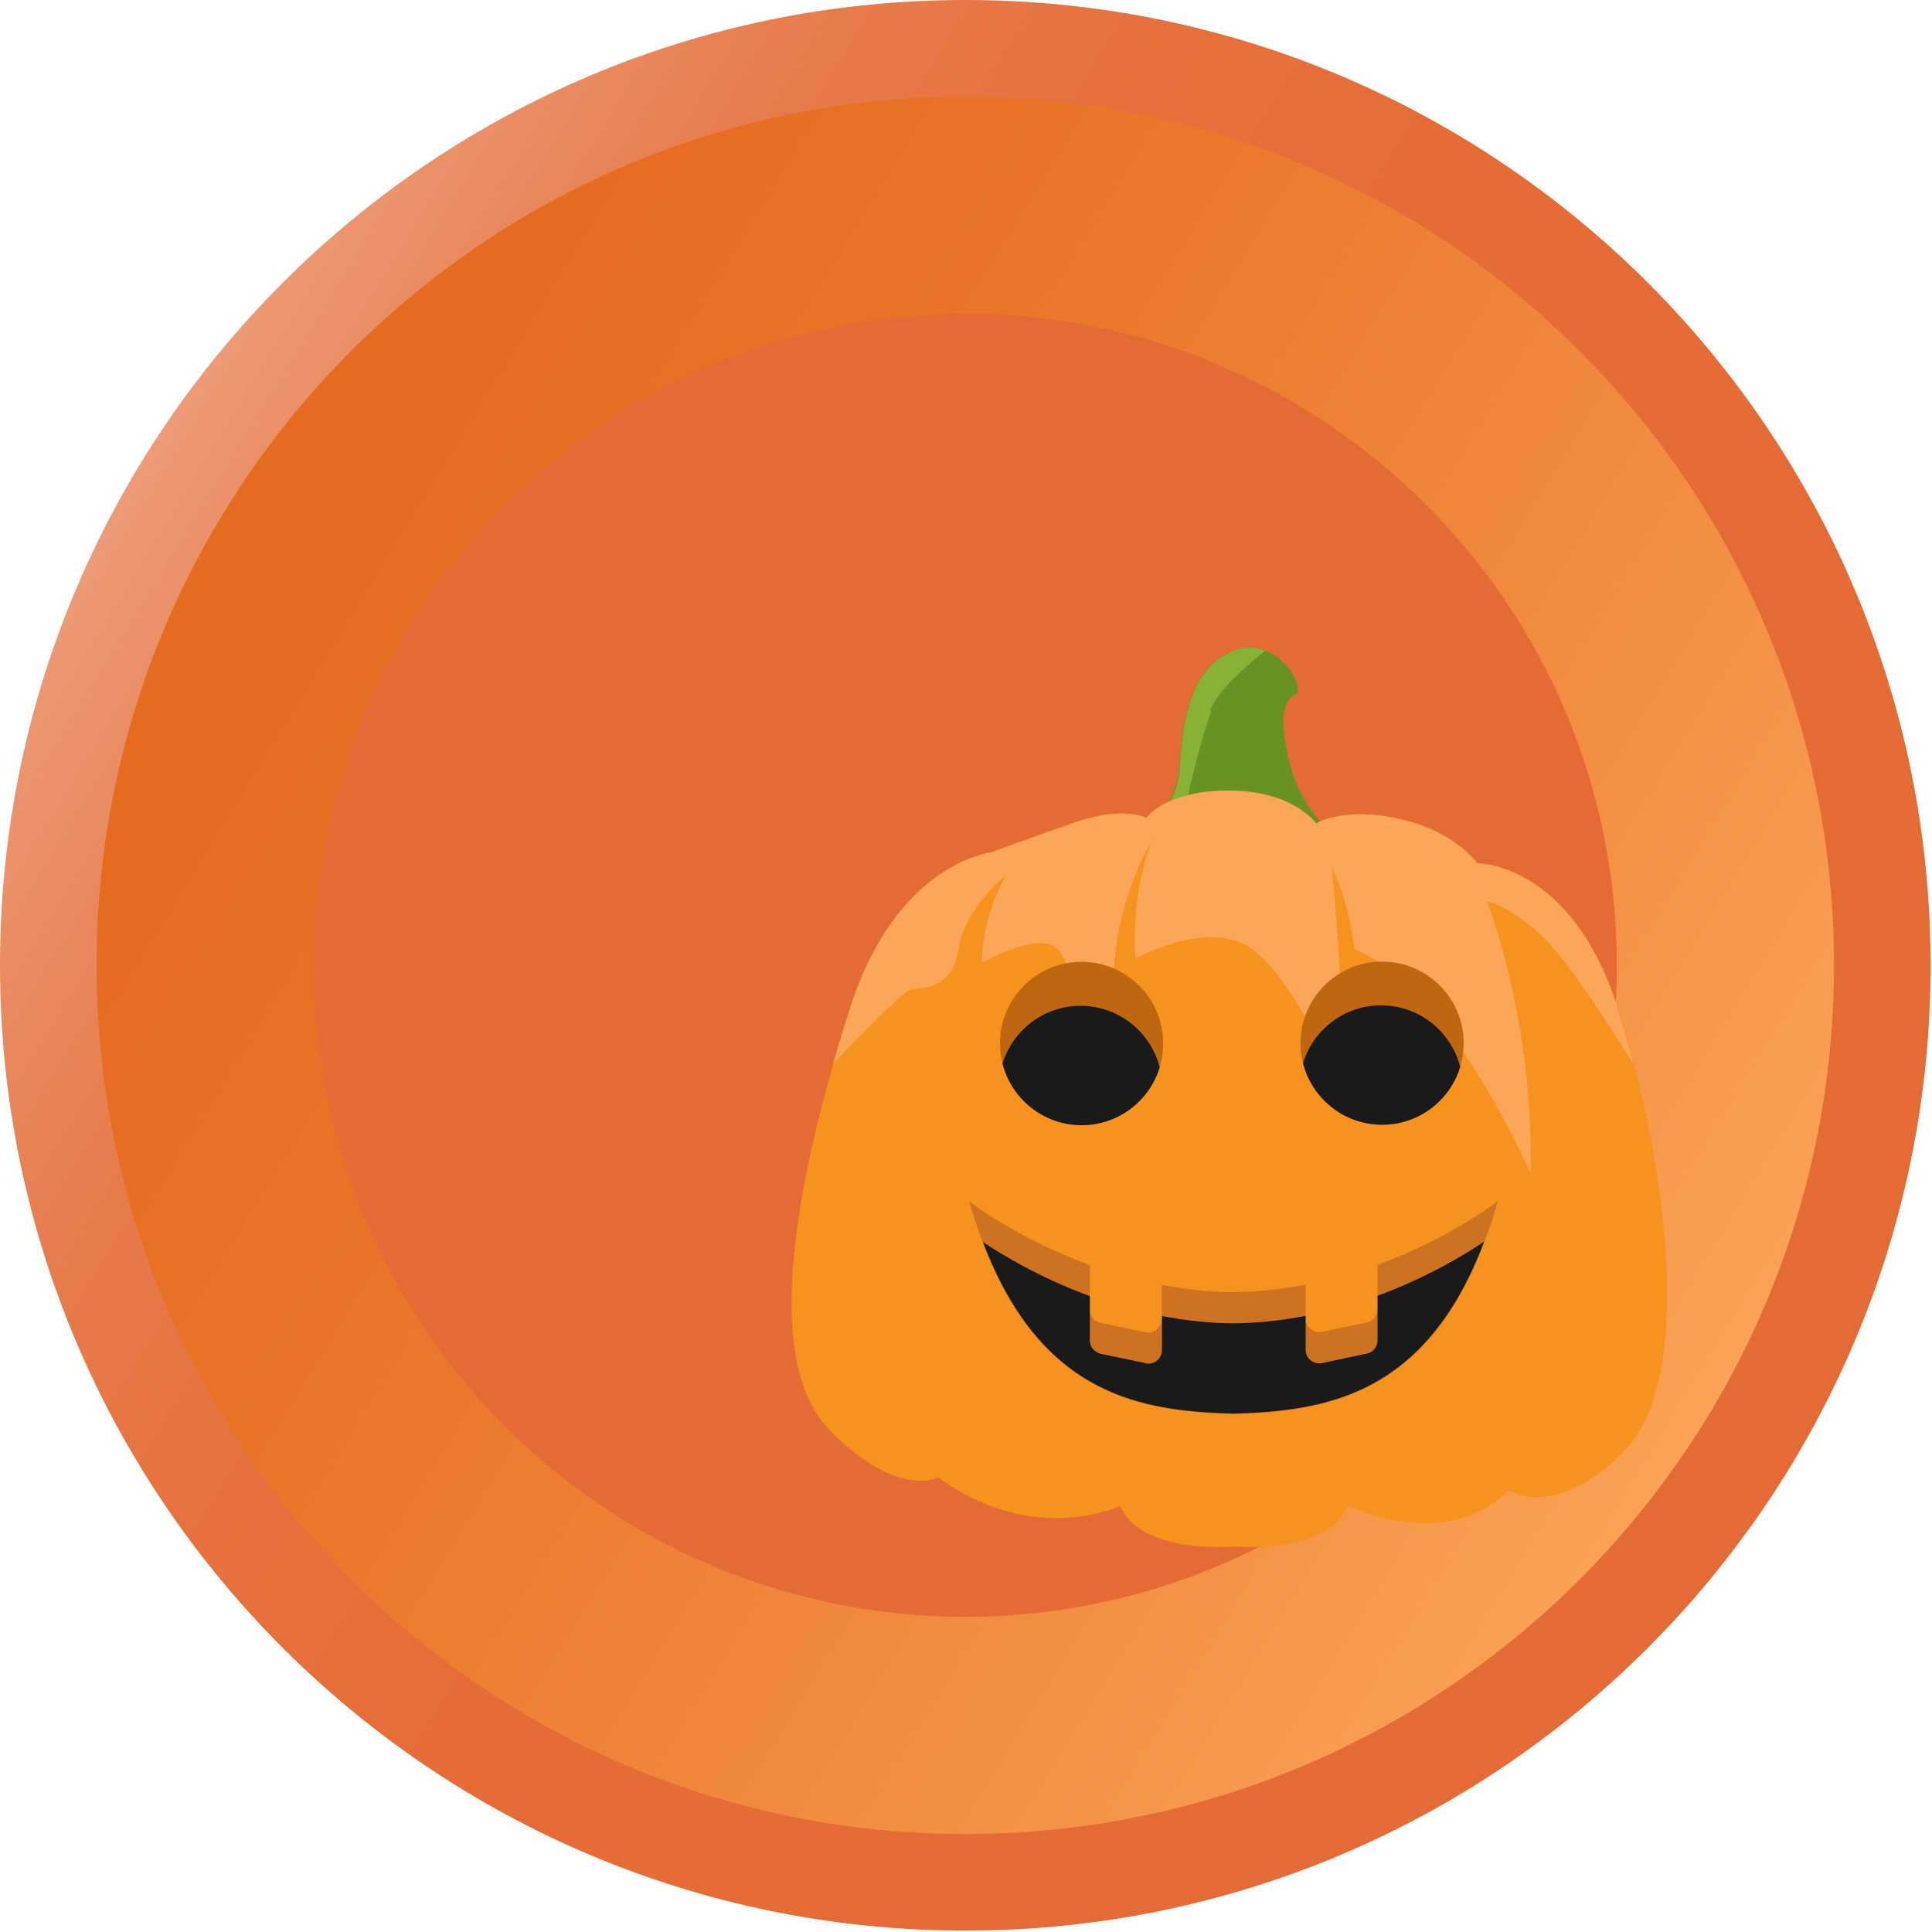 <svg width="83" height="83" viewBox="0 0 83 83" fill="none" xmlns="http://www.w3.org/2000/svg">
<g id="Capa_2" clip-path="url(#clip0_36_311)">
<g id="Group">
<path id="Vector" d="M41.47 82.94C64.373 82.94 82.94 64.373 82.94 41.47C82.94 18.567 64.373 0 41.47 0C18.567 0 0 18.567 0 41.47C0 64.373 18.567 82.94 41.47 82.94Z" fill="url(#paint0_linear_36_311)"/>
<path id="Vector_2" d="M41.47 78.79C62.081 78.79 78.79 62.081 78.79 41.47C78.79 20.859 62.081 4.15 41.47 4.15C20.859 4.15 4.15 20.859 4.15 41.47C4.15 62.081 20.859 78.79 41.47 78.79Z" fill="url(#paint1_linear_36_311)"/>
<path id="Vector_3" d="M41.47 69.46C56.928 69.46 69.46 56.928 69.46 41.47C69.46 26.012 56.928 13.48 41.47 13.48C26.012 13.48 13.48 26.012 13.48 41.47C13.48 56.928 26.012 69.46 41.47 69.46Z" fill="#E56B36"/>
</g>
<g id="Group_2" filter="url(#filter0_d_36_311)">
<path id="Vector_4" d="M44.31 24.18C44.81 23.95 43.56 21.51 41.58 22.31C39.51 23.15 39.44 26.04 39.3 27.48C39.16 28.92 37.77 30.39 37.77 30.39H46.15C46.15 30.39 44.71 29.3 44.17 27.47C43.63 25.64 43.67 24.47 44.31 24.17V24.18Z" fill="#689324"/>
<path id="Vector_5" d="M40.64 24.88C40.95 24.01 42.15 22.98 43.02 22.28C42.61 22.12 42.12 22.09 41.58 22.31C41.58 22.31 41.52 22.34 41.49 22.36C41.48 22.36 41.47 22.37 41.46 22.38C41.31 22.45 41.17 22.53 41.04 22.62C40.52 22.99 40.18 23.51 39.93 24.09C39.93 24.1 39.92 24.12 39.91 24.13C39.86 24.26 39.81 24.4 39.77 24.53C39.77 24.54 39.77 24.56 39.76 24.57C39.67 24.87 39.6 25.18 39.54 25.49C39.51 25.67 39.48 25.85 39.46 26.02V26.05C39.41 26.43 39.37 26.79 39.35 27.11C39.35 27.2 39.33 27.29 39.33 27.37C39.33 27.4 39.33 27.44 39.33 27.48C39.31 27.64 39.28 27.8 39.24 27.95C39.24 27.96 39.24 27.97 39.24 27.99C39.24 27.99 39.24 27.99 39.24 28C39.22 28.08 39.18 28.16 39.16 28.24C39.13 28.31 39.11 28.39 39.08 28.46C39.08 28.47 39.08 28.48 39.07 28.49C39.03 28.58 38.98 28.67 38.94 28.77C38.91 28.84 38.88 28.9 38.84 28.97C38.79 29.06 38.75 29.14 38.7 29.22C38.68 29.26 38.65 29.3 38.63 29.34H39.5C39.5 29.34 40.13 26.45 40.69 24.88H40.64Z" fill="#87B236"/>
<path id="Vector_6" d="M24.31 55.79C27.28 58.77 28.96 57.79 28.96 57.79C33.04 60.8 36.78 59.03 36.78 59.03C37.7 61.14 41.68 60.77 41.68 60.77C41.68 60.77 45.66 61.13 46.58 59.02C46.58 59.02 50.76 61.07 53.47 58.36C53.47 58.36 55.45 59.67 58.42 56.69C61.59 53.5 60.16 43.93 58.17 37.65C56.17 31.37 52.13 31.41 52.13 31.41C52.13 31.41 51.24 30.14 49.09 29.58C46.48 28.9 45.21 29.7 45.21 29.7C45.21 29.7 44.22 28.29 41.46 28.29C38.7 28.29 37.92 29.46 37.92 29.46C37.92 29.46 36.88 28.95 34.92 29.63C32.82 30.36 31.22 30.95 31.22 30.95C31.22 30.95 27.16 31.4 25.17 37.68C23.18 43.96 21.14 52.6 24.32 55.78L24.31 55.79Z" fill="#F6921E"/>
<path id="Vector_7" d="M58.16 37.66C56.16 31.38 52.12 31.42 52.12 31.42C52.12 31.42 51.23 30.15 49.08 29.59C46.47 28.91 45.2 29.71 45.2 29.71C45.2 29.71 44.21 28.3 41.45 28.3C38.69 28.3 37.91 29.47 37.91 29.47C37.91 29.47 36.87 28.96 34.91 29.64C32.81 30.37 31.21 30.96 31.21 30.96C31.21 30.96 27.15 31.41 25.16 37.69C24.92 38.44 24.68 39.23 24.45 40.03C25.35 39.09 27.4 36.98 27.74 36.86C28.19 36.71 29.57 36.93 29.83 35.14C30.09 33.35 31.88 31.93 31.88 31.93C30.78 33.89 30.84 35.7 30.84 35.7C30.84 35.7 33.08 34.43 33.97 34.99C34.87 35.55 36.18 41.44 36.18 41.44C36.18 41.44 36.32 36.22 36.77 34.09C37.22 31.96 38.18 30.36 38.18 30.36C37.18 32.88 37.44 35.51 37.44 35.51C37.44 35.51 40.46 33.83 42.33 35.02C44.2 36.21 46.36 41.21 46.36 41.21C46.36 35.99 45.87 31.59 45.87 31.59C46.69 33.27 46.84 35.1 46.84 35.1C51.02 36.81 54.42 44.76 54.42 44.76C54.56 38.08 52.54 33.05 52.54 33.05C52.54 33.05 53.21 33.09 54.74 34.39C55.86 35.34 57.84 38.45 58.84 40.06C58.62 39.23 58.39 38.42 58.15 37.67L58.16 37.66Z" fill="#FCA659"/>
<path id="Vector_8" d="M47.84 48.65V50.57C47.84 50.85 47.65 51.09 47.38 51.14L45.46 51.55C45.1 51.63 44.75 51.35 44.75 50.98V49.52C43.77 49.71 42.74 49.83 41.66 49.84C40.58 49.84 39.55 49.71 38.57 49.53V50.99C38.57 51.36 38.23 51.64 37.87 51.56L35.94 51.16C35.67 51.1 35.47 50.86 35.48 50.59V48.68C32.34 47.53 30.3 45.95 30.3 45.95C32.68 54.27 37.45 54.96 41.66 55.08C45.88 54.95 50.64 54.25 53.01 45.93C53.01 45.93 50.97 47.52 47.84 48.67V48.65Z" fill="#CC7221"/>
<path id="Vector_9" d="M37.87 52.89L35.95 52.49C35.68 52.43 35.48 52.19 35.48 51.92V50.58V50.01C33.32 49.22 31.7 48.23 30.89 47.69C33.41 54.34 37.77 54.95 41.66 55.06C45.56 54.94 49.91 54.32 52.42 47.67C51.61 48.22 49.99 49.2 47.84 50V50.57V51.91C47.84 52.19 47.65 52.43 47.38 52.48L45.46 52.89C45.1 52.97 44.75 52.69 44.75 52.32V50.98V50.86C43.77 51.05 42.74 51.17 41.67 51.18C40.59 51.18 39.56 51.05 38.58 50.87V50.99V52.33C38.58 52.7 38.24 52.98 37.87 52.9V52.89Z" fill="#1A1A1A"/>
<path id="Vector_10" d="M38.63 39.15C38.63 41.09 37.06 42.66 35.13 42.66C33.19 42.66 31.62 41.09 31.62 39.16C31.62 37.22 33.19 35.65 35.12 35.65C37.06 35.65 38.63 37.22 38.63 39.15Z" fill="#BF6710"/>
<path id="Vector_11" d="M35.08 37.54C33.5 37.54 32.17 38.59 31.73 40.02C32.11 41.54 33.49 42.67 35.13 42.67C36.71 42.67 38.04 41.62 38.48 40.19C38.1 38.67 36.72 37.54 35.08 37.54Z" fill="#1A1A1A"/>
<path id="Vector_12" d="M51.54 39.14C51.54 41.08 49.97 42.65 48.04 42.65C46.1 42.65 44.53 41.08 44.53 39.15C44.53 37.21 46.1 35.64 48.03 35.64C49.97 35.64 51.54 37.21 51.54 39.14Z" fill="#BF6710"/>
<path id="Vector_13" d="M47.99 37.52C46.41 37.52 45.08 38.57 44.64 40C45.02 41.52 46.4 42.65 48.04 42.65C49.62 42.65 50.95 41.6 51.39 40.17C51.01 38.65 49.63 37.52 47.99 37.52Z" fill="#1A1A1A"/>
</g>
</g>
<defs>
<filter id="filter0_d_36_311" x="17.007" y="10.819" width="71.612" height="72.645" filterUnits="userSpaceOnUse" color-interpolation-filters="sRGB">
<feFlood flood-opacity="0" result="BackgroundImageFix"/>
<feColorMatrix in="SourceAlpha" type="matrix" values="0 0 0 0 0 0 0 0 0 0 0 0 0 0 0 0 0 0 127 0" result="hardAlpha"/>
<feOffset dx="11.34" dy="5.67"/>
<feGaussianBlur stdDeviation="8.5"/>
<feColorMatrix type="matrix" values="0 0 0 0 0.898 0 0 0 0 0.765 0 0 0 0 0.604 0 0 0 0.75 0"/>
<feBlend mode="normal" in2="BackgroundImageFix" result="effect1_dropShadow_36_311"/>
<feBlend mode="normal" in="SourceGraphic" in2="effect1_dropShadow_36_311" result="shape"/>
</filter>
<linearGradient id="paint0_linear_36_311" x1="-10.89" y1="9.35" x2="79.19" y2="64.61" gradientUnits="userSpaceOnUse">
<stop stop-color="#FEFEFD"/>
<stop offset="0.04" stop-color="#F9DFD4"/>
<stop offset="0.09" stop-color="#F4C4AF"/>
<stop offset="0.15" stop-color="#F0AB8E"/>
<stop offset="0.2" stop-color="#EC9772"/>
<stop offset="0.27" stop-color="#E9875C"/>
<stop offset="0.34" stop-color="#E77A4A"/>
<stop offset="0.44" stop-color="#E6713E"/>
<stop offset="0.57" stop-color="#E56C37"/>
<stop offset="0.9" stop-color="#E56B36"/>
</linearGradient>
<linearGradient id="paint1_linear_36_311" x1="13.12" y1="24.08" x2="76.76" y2="63.12" gradientUnits="userSpaceOnUse">
<stop stop-color="#E56B20"/>
<stop offset="0.26" stop-color="#E97529"/>
<stop offset="0.71" stop-color="#F39044"/>
<stop offset="1" stop-color="#FCA659"/>
</linearGradient>
<clipPath id="clip0_36_311">
<rect width="83" height="83" fill="white"/>
</clipPath>
</defs>
</svg>
